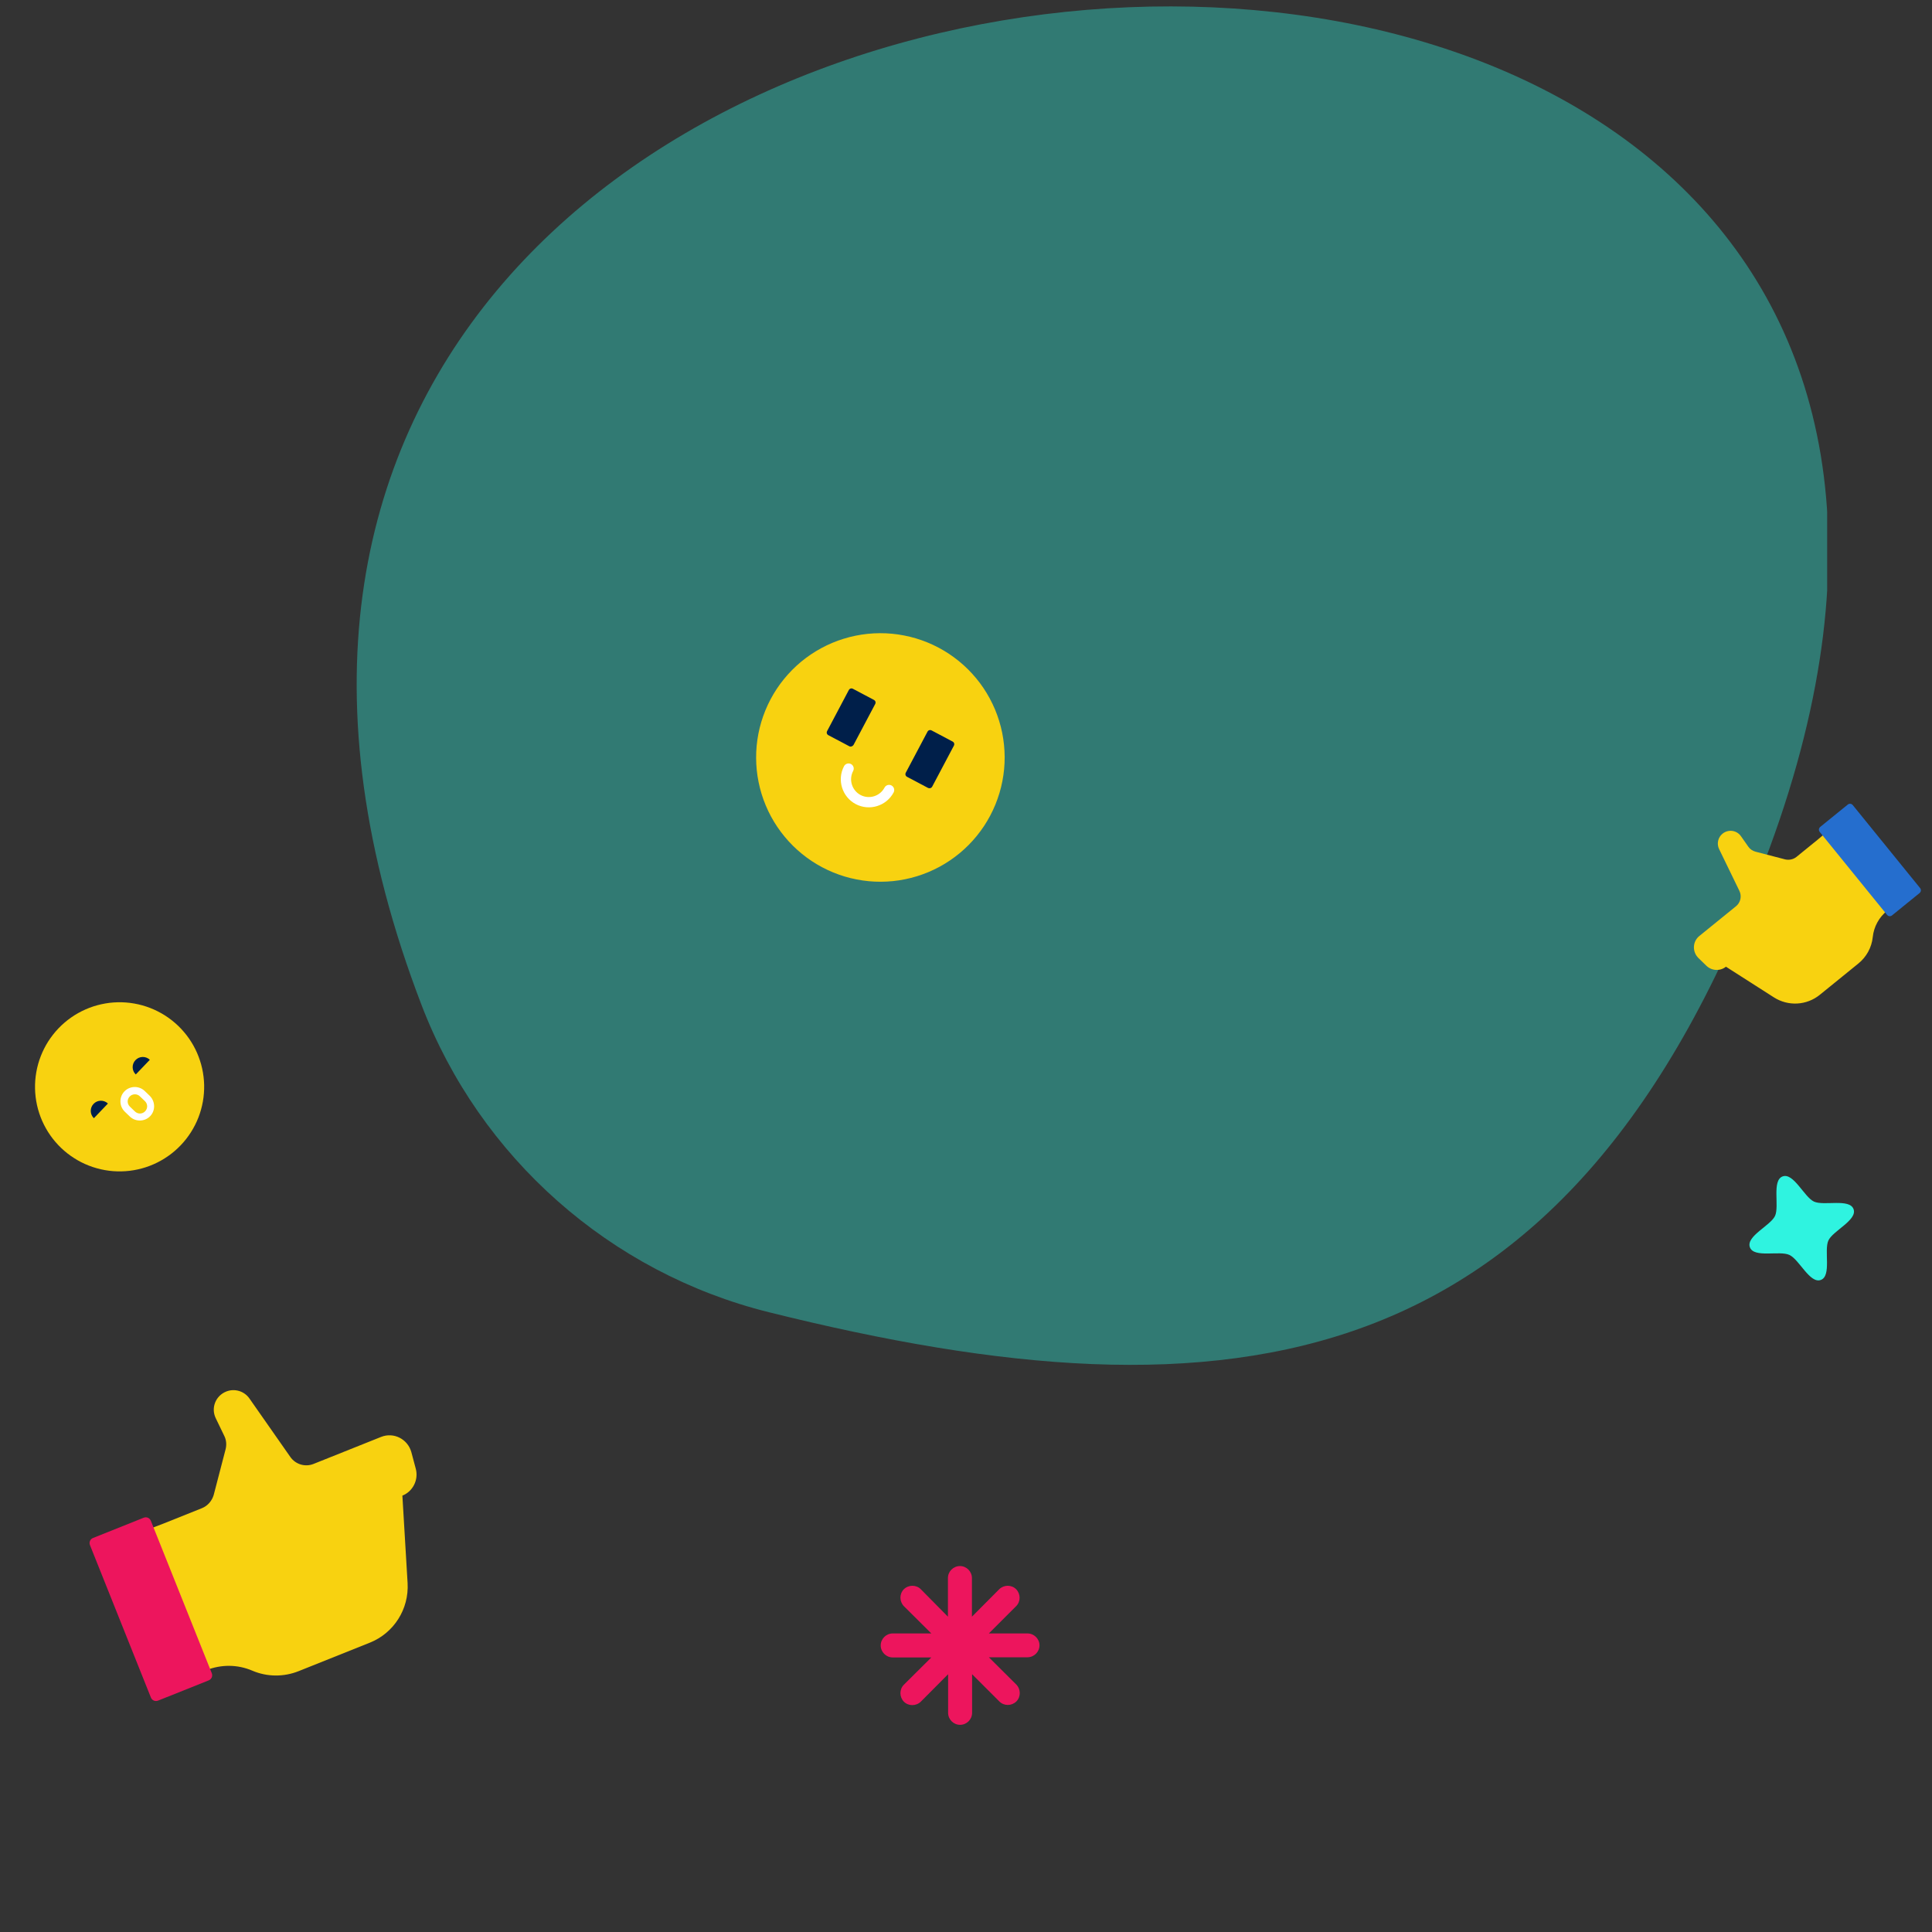 <svg xmlns="http://www.w3.org/2000/svg" xmlns:xlink="http://www.w3.org/1999/xlink" width="375" viewBox="0 0 375 375" height="375" version="1.0"><rect x="0" y="0" width="375" height="375" fill="#333333" stroke="none"/><defs><clipPath id="d"><path d="M 0.223 0.215 L 285.652 0.215 L 285.652 263.922 L 0.223 263.922 Z M 0.223 0.215"/></clipPath><clipPath id="c"><path d="M0 0H293V267H0z"/></clipPath><clipPath id="e"><path d="M 27 269 L 81 269 L 81 326 L 27 326 Z M 27 269"/></clipPath><clipPath id="f"><path d="M 10.785 283.34 L 71.137 259.211 L 91.777 310.852 L 31.43 334.977 Z M 10.785 283.34"/></clipPath><clipPath id="g"><path d="M 10.785 283.34 L 71.137 259.211 L 91.777 310.852 L 31.43 334.977 Z M 10.785 283.34"/></clipPath><clipPath id="h"><path d="M 17 294 L 42 294 L 42 331 L 17 331 Z M 17 294"/></clipPath><clipPath id="i"><path d="M 10.785 283.34 L 71.137 259.211 L 91.777 310.852 L 31.43 334.977 Z M 10.785 283.34"/></clipPath><clipPath id="j"><path d="M 10.785 283.34 L 71.137 259.211 L 91.777 310.852 L 31.43 334.977 Z M 10.785 283.34"/></clipPath><clipPath id="k"><path d="M 146 122 L 196 122 L 196 172 L 146 172 Z M 146 122"/></clipPath><clipPath id="l"><path d="M 160.844 114.422 L 203.484 136.984 L 180.922 179.625 L 138.281 157.062 Z M 160.844 114.422"/></clipPath><clipPath id="m"><path d="M 160.844 114.422 L 203.484 136.984 L 180.922 179.625 L 138.281 157.062 Z M 160.844 114.422"/></clipPath><clipPath id="n"><path d="M 160 133 L 170 133 L 170 145 L 160 145 Z M 160 133"/></clipPath><clipPath id="o"><path d="M 160.844 114.422 L 203.484 136.984 L 180.922 179.625 L 138.281 157.062 Z M 160.844 114.422"/></clipPath><clipPath id="p"><path d="M 160.844 114.422 L 203.484 136.984 L 180.922 179.625 L 138.281 157.062 Z M 160.844 114.422"/></clipPath><clipPath id="q"><path d="M 175 141 L 186 141 L 186 153 L 175 153 Z M 175 141"/></clipPath><clipPath id="r"><path d="M 160.844 114.422 L 203.484 136.984 L 180.922 179.625 L 138.281 157.062 Z M 160.844 114.422"/></clipPath><clipPath id="s"><path d="M 160.844 114.422 L 203.484 136.984 L 180.922 179.625 L 138.281 157.062 Z M 160.844 114.422"/></clipPath><clipPath id="t"><path d="M 163 148 L 174 148 L 174 157 L 163 157 Z M 163 148"/></clipPath><clipPath id="u"><path d="M 160.844 114.422 L 203.484 136.984 L 180.922 179.625 L 138.281 157.062 Z M 160.844 114.422"/></clipPath><clipPath id="v"><path d="M 160.844 114.422 L 203.484 136.984 L 180.922 179.625 L 138.281 157.062 Z M 160.844 114.422"/></clipPath><clipPath id="w"><path d="M 170.945 303.969 L 201.766 303.969 L 201.766 334.789 L 170.945 334.789 Z M 170.945 303.969"/></clipPath><clipPath id="x"><path d="M 339 228 L 360 228 L 360 249 L 339 249 Z M 339 228"/></clipPath><clipPath id="y"><path d="M 335.949 232.031 L 356.074 224.629 L 363.473 244.75 L 343.352 252.152 Z M 335.949 232.031"/></clipPath><clipPath id="z"><path d="M 335.949 232.031 L 356.074 224.629 L 363.473 244.75 L 343.352 252.152 Z M 335.949 232.031"/></clipPath><clipPath id="A"><path d="M 328 161 L 368 161 L 368 195 L 328 195 Z M 328 161"/></clipPath><clipPath id="B"><path d="M 319.703 173.695 L 352.48 147.098 L 375.281 175.195 L 342.5 201.793 Z M 319.703 173.695"/></clipPath><clipPath id="C"><path d="M 352.328 147.223 L 319.551 173.82 L 342.348 201.918 L 375.125 175.32 Z M 352.328 147.223"/></clipPath><clipPath id="D"><path d="M 353 156 L 373 156 L 373 178 L 353 178 Z M 353 156"/></clipPath><clipPath id="E"><path d="M 319.703 173.695 L 352.48 147.098 L 375.281 175.195 L 342.5 201.793 Z M 319.703 173.695"/></clipPath><clipPath id="F"><path d="M 352.328 147.223 L 319.551 173.82 L 342.348 201.918 L 375.125 175.32 Z M 352.328 147.223"/></clipPath><clipPath id="G"><path d="M 6 194 L 40 194 L 40 228 L 6 228 Z M 6 194"/></clipPath><clipPath id="H"><path d="M 0 211.453 L 22.707 187.742 L 46.422 210.449 L 23.715 234.16 Z M 0 211.453"/></clipPath><clipPath id="I"><path d="M 0 211.453 L 22.707 187.742 L 46.422 210.449 L 23.715 234.16 Z M 0 211.453"/></clipPath><clipPath id="J"><path d="M 25 205 L 30 205 L 30 209 L 25 209 Z M 25 205"/></clipPath><clipPath id="K"><path d="M 0 211.453 L 22.707 187.742 L 46.422 210.449 L 23.715 234.16 Z M 0 211.453"/></clipPath><clipPath id="L"><path d="M 0 211.453 L 22.707 187.742 L 46.422 210.449 L 23.715 234.16 Z M 0 211.453"/></clipPath><clipPath id="M"><path d="M 17 213 L 21 213 L 21 218 L 17 218 Z M 17 213"/></clipPath><clipPath id="N"><path d="M 0 211.453 L 22.707 187.742 L 46.422 210.449 L 23.715 234.16 Z M 0 211.453"/></clipPath><clipPath id="O"><path d="M 0 211.453 L 22.707 187.742 L 46.422 210.449 L 23.715 234.16 Z M 0 211.453"/></clipPath><clipPath id="P"><path d="M 23 210 L 30 210 L 30 218 L 23 218 Z M 23 210"/></clipPath><clipPath id="Q"><path d="M 0 211.453 L 22.707 187.742 L 46.422 210.449 L 23.715 234.16 Z M 0 211.453"/></clipPath><clipPath id="R"><path d="M 0 211.453 L 22.707 187.742 L 46.422 210.449 L 23.715 234.16 Z M 0 211.453"/></clipPath><filter x="0%" y="0%" width="100%" xmlns:xlink="http://www.w3.org/1999/xlink" xlink:type="simple" xlink:actuate="onLoad" height="100%" id="a" xlink:show="other"><feColorMatrix values="0 0 0 0 1 0 0 0 0 1 0 0 0 0 1 0 0 0 1 0" color-interpolation-filters="sRGB"/></filter><mask id="b"><g filter="url(#a)"><path fill-opacity=".369" d="M-37.5 -37.5H412.5V412.5H-37.5z"/></g></mask></defs><g mask="url(#b)"><g><g clip-path="url(#c)" transform="translate(69 1)"><g clip-path="url(#d)"><path fill="#2FF3E0" d="M 80.246 253.703 C 49.434 246.043 24.168 223.703 12.816 194.059 C -78.637 -44.391 361.219 -72.359 274.504 163.527 C 235.934 268.336 169.875 276.02 80.246 253.703"/></g></g></g></g><g clip-path="url(#e)"><g clip-path="url(#f)"><g clip-path="url(#g)"><path fill="#F8D210" d="M 31.73 295.723 L 39.191 292.738 C 40.312 292.293 41.145 291.309 41.48 290.168 L 43.785 281.316 C 44.008 280.434 43.934 279.527 43.551 278.746 L 41.859 275.238 C 40.918 273.238 41.863 270.914 43.914 270.094 C 45.531 269.449 47.41 269.996 48.426 271.461 L 56.344 282.781 C 57.363 284.25 59.238 284.797 60.855 284.148 L 73.977 278.902 C 76.402 277.934 79.113 279.301 79.832 281.824 L 80.703 285.082 C 81.273 287.23 80.152 289.48 78.102 290.301 L 79.113 307.266 C 79.41 312.336 76.438 316.984 71.773 318.848 L 57.969 324.367 C 55.105 325.512 51.859 325.512 48.988 324.281 C 46.117 323.051 42.934 323.027 40.012 324.195 L 38.645 324.742 L 27.664 297.277 Z M 31.73 295.723"/></g></g></g><g clip-path="url(#h)"><g clip-path="url(#i)"><g clip-path="url(#j)"><path fill="#ED155D" d="M 40.508 326.16 L 30.684 330.086 C 30.121 330.309 29.512 330.051 29.289 329.488 L 17.465 299.91 C 17.242 299.352 17.504 298.742 18.062 298.52 L 27.887 294.59 C 28.445 294.367 29.055 294.629 29.281 295.188 L 41.105 324.766 C 41.328 325.324 41.066 325.934 40.508 326.16 Z M 40.508 326.16"/></g></g></g><g clip-path="url(#k)"><g clip-path="url(#l)"><g clip-path="url(#m)"><path fill="#F8D210" d="M 192.203 158.305 C 191.832 159.004 191.43 159.68 190.996 160.34 C 190.559 161 190.09 161.633 189.594 162.246 C 189.094 162.859 188.566 163.445 188.012 164.008 C 187.453 164.57 186.871 165.102 186.262 165.605 C 185.652 166.109 185.023 166.582 184.367 167.023 C 183.711 167.465 183.039 167.875 182.344 168.25 C 181.648 168.625 180.934 168.965 180.207 169.27 C 179.477 169.574 178.734 169.844 177.98 170.078 C 177.227 170.309 176.461 170.504 175.688 170.66 C 174.914 170.82 174.133 170.938 173.348 171.02 C 172.562 171.098 171.773 171.141 170.984 171.145 C 170.195 171.148 169.406 171.113 168.617 171.039 C 167.832 170.965 167.051 170.852 166.277 170.699 C 165.5 170.551 164.734 170.363 163.977 170.137 C 163.219 169.91 162.477 169.645 161.746 169.348 C 161.016 169.047 160.301 168.715 159.602 168.344 C 158.902 167.977 158.223 167.57 157.566 167.137 C 156.906 166.699 156.27 166.23 155.66 165.734 C 155.047 165.234 154.457 164.707 153.898 164.152 C 153.336 163.594 152.805 163.012 152.301 162.402 C 151.797 161.797 151.324 161.164 150.883 160.508 C 150.441 159.855 150.031 159.18 149.656 158.484 C 149.281 157.789 148.941 157.078 148.637 156.348 C 148.332 155.621 148.062 154.879 147.828 154.121 C 147.598 153.367 147.402 152.602 147.246 151.828 C 147.086 151.055 146.969 150.273 146.887 149.488 C 146.809 148.703 146.766 147.914 146.762 147.125 C 146.758 146.336 146.793 145.547 146.867 144.762 C 146.941 143.973 147.055 143.191 147.203 142.418 C 147.355 141.641 147.543 140.875 147.77 140.117 C 147.996 139.363 148.258 138.617 148.559 137.887 C 148.859 137.156 149.191 136.441 149.562 135.742 C 149.93 135.043 150.332 134.367 150.77 133.707 C 151.207 133.047 151.672 132.414 152.172 131.801 C 152.672 131.188 153.199 130.602 153.754 130.039 C 154.312 129.477 154.895 128.945 155.5 128.441 C 156.109 127.938 156.742 127.465 157.398 127.023 C 158.051 126.582 158.727 126.176 159.422 125.801 C 160.117 125.422 160.828 125.082 161.559 124.777 C 162.285 124.473 163.027 124.203 163.781 123.973 C 164.539 123.738 165.305 123.543 166.078 123.387 C 166.852 123.23 167.633 123.109 168.418 123.027 C 169.203 122.949 169.992 122.906 170.781 122.902 C 171.57 122.898 172.359 122.934 173.145 123.008 C 173.934 123.082 174.715 123.195 175.488 123.348 C 176.266 123.496 177.031 123.688 177.785 123.91 C 178.543 124.137 179.289 124.402 180.02 124.699 C 180.75 125 181.465 125.332 182.164 125.703 C 182.863 126.074 183.539 126.477 184.199 126.91 C 184.855 127.348 185.492 127.816 186.105 128.312 C 186.719 128.812 187.305 129.34 187.867 129.895 C 188.426 130.453 188.961 131.035 189.465 131.645 C 189.969 132.25 190.441 132.883 190.883 133.539 C 191.324 134.195 191.73 134.867 192.105 135.562 C 192.48 136.258 192.824 136.973 193.129 137.699 C 193.434 138.43 193.703 139.168 193.934 139.926 C 194.168 140.68 194.363 141.445 194.52 142.219 C 194.676 142.992 194.797 143.773 194.875 144.559 C 194.957 145.344 195 146.133 195.004 146.922 C 195.008 147.711 194.973 148.5 194.898 149.285 C 194.824 150.074 194.711 150.855 194.559 151.629 C 194.41 152.406 194.219 153.172 193.992 153.93 C 193.766 154.684 193.504 155.43 193.207 156.16 C 192.906 156.891 192.57 157.605 192.203 158.305 Z M 192.203 158.305"/></g></g></g><g clip-path="url(#n)"><g clip-path="url(#o)"><g clip-path="url(#p)"><path fill="#001F4A" d="M 164.855 144.852 L 160.793 142.703 C 160.484 142.539 160.383 142.203 160.547 141.895 L 164.75 133.949 C 164.914 133.641 165.25 133.535 165.559 133.699 L 169.621 135.848 C 169.93 136.012 170.035 136.348 169.871 136.656 L 165.664 144.602 C 165.457 144.887 165.121 144.992 164.855 144.852 Z M 164.855 144.852"/></g></g></g><g clip-path="url(#q)"><g clip-path="url(#r)"><g clip-path="url(#s)"><path fill="#001F4A" d="M 180.129 152.934 L 176.066 150.785 C 175.758 150.621 175.656 150.285 175.816 149.973 L 180.023 142.027 C 180.188 141.719 180.523 141.617 180.832 141.781 L 184.895 143.93 C 185.203 144.09 185.305 144.43 185.145 144.738 L 180.938 152.684 C 180.773 152.992 180.395 153.074 180.129 152.934 Z M 180.129 152.934"/></g></g></g><g clip-path="url(#t)"><g clip-path="url(#u)"><g clip-path="url(#v)"><path fill="#FFF" d="M 166.094 156.074 C 163.445 154.672 162.426 151.363 163.828 148.715 C 164.086 148.23 164.691 148.043 165.18 148.301 C 165.664 148.559 165.852 149.164 165.594 149.648 C 164.707 151.328 165.352 153.418 167.027 154.309 C 168.707 155.195 170.797 154.551 171.688 152.871 C 171.941 152.387 172.551 152.199 173.035 152.457 C 173.52 152.715 173.707 153.32 173.453 153.809 C 172.051 156.457 168.742 157.473 166.094 156.074 Z M 166.094 156.074"/></g></g></g><g clip-path="url(#w)"><path fill="#ED155D" d="M 199.438 317.051 L 191.938 317.051 L 197.234 311.754 C 198.129 310.859 198.129 309.395 197.234 308.469 C 196.34 307.574 194.875 307.574 193.949 308.469 L 188.652 313.797 L 188.652 306.297 C 188.652 305.023 187.598 303.969 186.324 303.969 C 185.047 303.969 183.992 305.023 183.992 306.297 L 183.992 313.797 L 178.73 308.469 C 177.836 307.574 176.367 307.574 175.441 308.469 C 174.551 309.359 174.551 310.828 175.441 311.754 L 180.77 317.051 L 173.273 317.051 C 171.996 317.051 170.945 318.102 170.945 319.379 C 170.945 320.656 171.996 321.707 173.273 321.707 L 180.77 321.707 L 175.441 327.004 C 174.551 327.898 174.551 329.367 175.441 330.293 C 176.336 331.184 177.805 331.184 178.73 330.293 L 184.027 324.965 L 184.027 332.461 C 184.027 333.738 185.078 334.789 186.355 334.789 C 187.633 334.789 188.684 333.738 188.684 332.461 L 188.684 324.965 L 193.98 330.258 C 194.875 331.152 196.34 331.152 197.266 330.258 C 198.16 329.367 198.16 327.898 197.266 326.973 L 191.938 321.676 L 199.438 321.676 C 200.711 321.676 201.766 320.625 201.766 319.348 C 201.766 318.102 200.711 317.051 199.438 317.051 Z M 199.438 317.051"/></g><g clip-path="url(#x)"><g clip-path="url(#y)"><g clip-path="url(#z)"><path fill="#2FF3E0" d="M 359.773 234.691 C 360.555 236.812 355.766 238.883 354.891 240.777 C 354.004 242.695 355.543 247.656 353.418 248.438 C 351.297 249.219 349.23 244.449 347.32 243.582 C 345.422 242.688 340.438 244.234 339.652 242.094 C 338.863 239.949 343.66 237.898 344.535 236.004 C 345.406 234.113 343.883 229.125 346.004 228.344 C 348.129 227.562 350.199 232.352 352.09 233.227 C 354.012 234.113 358.992 232.566 359.773 234.691 Z M 359.773 234.691"/></g></g></g><g clip-path="url(#A)"><g clip-path="url(#B)"><g clip-path="url(#C)"><path fill="#F8D210" d="M 352.738 163.039 L 348.688 166.328 C 348.078 166.82 347.258 166.98 346.5 166.809 L 340.746 165.312 C 340.176 165.156 339.684 164.828 339.359 164.359 L 337.906 162.289 C 337.066 161.121 335.449 160.918 334.336 161.824 C 333.457 162.535 333.172 163.777 333.684 164.82 L 337.609 172.902 C 338.121 173.945 337.84 175.184 336.961 175.898 L 329.836 181.68 C 328.516 182.75 328.438 184.719 329.641 185.93 L 331.215 187.457 C 332.258 188.461 333.887 188.539 335.004 187.637 L 344.316 193.59 C 347.102 195.367 350.68 195.152 353.215 193.098 L 360.711 187.016 C 362.266 185.754 363.293 183.914 363.5 181.891 C 363.711 179.871 364.703 178.059 366.289 176.77 L 367.031 176.168 L 354.906 161.223 Z M 352.738 163.039"/></g></g></g><g clip-path="url(#D)"><g clip-path="url(#E)"><g clip-path="url(#F)"><path fill="#256ECE" d="M 367.246 177.676 L 372.582 173.344 C 372.887 173.098 372.934 172.668 372.684 172.367 L 359.625 156.273 C 359.379 155.969 358.949 155.922 358.648 156.168 L 353.312 160.5 C 353.008 160.746 352.961 161.176 353.211 161.48 L 366.27 177.57 C 366.516 177.875 366.941 177.922 367.246 177.676 Z M 367.246 177.676"/></g></g></g><g clip-path="url(#G)"><g clip-path="url(#H)"><g clip-path="url(#I)"><path fill="#F8D210" d="M 34.566 199.094 C 34.953 199.465 35.32 199.855 35.672 200.266 C 36.023 200.672 36.352 201.098 36.66 201.535 C 36.969 201.977 37.254 202.434 37.52 202.902 C 37.781 203.367 38.02 203.848 38.238 204.34 C 38.453 204.832 38.645 205.336 38.812 205.848 C 38.98 206.355 39.121 206.875 39.238 207.398 C 39.355 207.926 39.445 208.453 39.508 208.988 C 39.574 209.523 39.613 210.059 39.625 210.594 C 39.637 211.133 39.621 211.668 39.578 212.207 C 39.539 212.742 39.473 213.273 39.379 213.805 C 39.285 214.332 39.164 214.855 39.02 215.375 C 38.875 215.891 38.707 216.402 38.512 216.902 C 38.316 217.402 38.098 217.895 37.852 218.375 C 37.609 218.852 37.344 219.32 37.055 219.773 C 36.766 220.227 36.457 220.664 36.125 221.086 C 35.793 221.512 35.441 221.914 35.066 222.305 C 34.695 222.691 34.305 223.062 33.898 223.41 C 33.488 223.762 33.066 224.09 32.625 224.398 C 32.184 224.707 31.73 224.992 31.262 225.258 C 30.793 225.52 30.312 225.762 29.82 225.977 C 29.328 226.195 28.828 226.387 28.316 226.555 C 27.805 226.719 27.289 226.863 26.762 226.977 C 26.238 227.094 25.707 227.184 25.176 227.25 C 24.641 227.312 24.105 227.352 23.566 227.363 C 23.031 227.375 22.492 227.359 21.957 227.32 C 21.422 227.277 20.887 227.211 20.359 227.117 C 19.828 227.023 19.305 226.902 18.789 226.758 C 18.27 226.613 17.762 226.445 17.262 226.25 C 16.758 226.055 16.27 225.836 15.789 225.594 C 15.309 225.348 14.844 225.082 14.391 224.793 C 13.938 224.504 13.496 224.195 13.074 223.863 C 12.652 223.531 12.246 223.18 11.859 222.809 C 11.469 222.438 11.102 222.047 10.75 221.637 C 10.402 221.23 10.07 220.805 9.762 220.363 C 9.453 219.926 9.168 219.469 8.906 219 C 8.641 218.531 8.402 218.051 8.184 217.559 C 7.969 217.066 7.777 216.566 7.609 216.055 C 7.441 215.543 7.301 215.027 7.184 214.5 C 7.066 213.977 6.977 213.449 6.914 212.914 C 6.848 212.379 6.812 211.844 6.801 211.309 C 6.789 210.77 6.805 210.234 6.844 209.695 C 6.887 209.16 6.953 208.629 7.047 208.098 C 7.141 207.57 7.258 207.047 7.402 206.527 C 7.547 206.008 7.719 205.5 7.914 205 C 8.109 204.5 8.328 204.008 8.57 203.527 C 8.812 203.051 9.078 202.582 9.367 202.129 C 9.656 201.676 9.969 201.238 10.301 200.816 C 10.633 200.391 10.984 199.984 11.355 199.598 C 11.727 199.211 12.117 198.84 12.523 198.492 C 12.934 198.141 13.355 197.812 13.797 197.504 C 14.238 197.195 14.691 196.91 15.16 196.645 C 15.629 196.383 16.109 196.141 16.602 195.926 C 17.094 195.707 17.598 195.516 18.105 195.348 C 18.617 195.184 19.137 195.039 19.66 194.926 C 20.188 194.809 20.715 194.719 21.25 194.652 C 21.781 194.59 22.316 194.551 22.855 194.539 C 23.395 194.527 23.93 194.543 24.465 194.582 C 25.004 194.625 25.535 194.691 26.062 194.785 C 26.594 194.879 27.117 194.996 27.637 195.141 C 28.152 195.289 28.664 195.457 29.164 195.652 C 29.664 195.848 30.156 196.066 30.633 196.309 C 31.113 196.551 31.582 196.82 32.035 197.105 C 32.488 197.395 32.926 197.707 33.348 198.039 C 33.77 198.371 34.176 198.723 34.566 199.094 Z M 34.566 199.094"/></g></g></g><g clip-path="url(#J)"><g clip-path="url(#K)"><g clip-path="url(#L)"><path fill="#001F4A" d="M 26.355 208.551 C 25.57 207.801 25.543 206.551 26.297 205.766 C 27.047 204.977 28.297 204.953 29.082 205.703"/></g></g></g><g clip-path="url(#M)"><g clip-path="url(#N)"><g clip-path="url(#O)"><path fill="#001F4A" d="M 18.223 217.043 C 17.438 216.293 17.41 215.043 18.164 214.258 C 18.914 213.473 20.164 213.445 20.949 214.195"/></g></g></g><g clip-path="url(#P)"><g clip-path="url(#Q)"><g clip-path="url(#R)"><path fill="#FFF" d="M 29.152 216.641 C 28.094 217.742 26.316 217.781 25.211 216.727 L 24.23 215.785 C 23.125 214.727 23.086 212.949 24.145 211.844 C 25.203 210.738 26.98 210.699 28.086 211.758 L 29.066 212.699 C 30.148 213.781 30.211 215.535 29.152 216.641 Z M 25.176 212.832 C 24.633 213.395 24.652 214.262 25.219 214.801 L 26.199 215.742 C 26.766 216.281 27.629 216.266 28.172 215.699 C 28.711 215.133 28.691 214.27 28.129 213.73 L 27.145 212.789 C 26.582 212.246 25.691 212.293 25.176 212.832 Z M 25.176 212.832"/></g></g></g></svg>